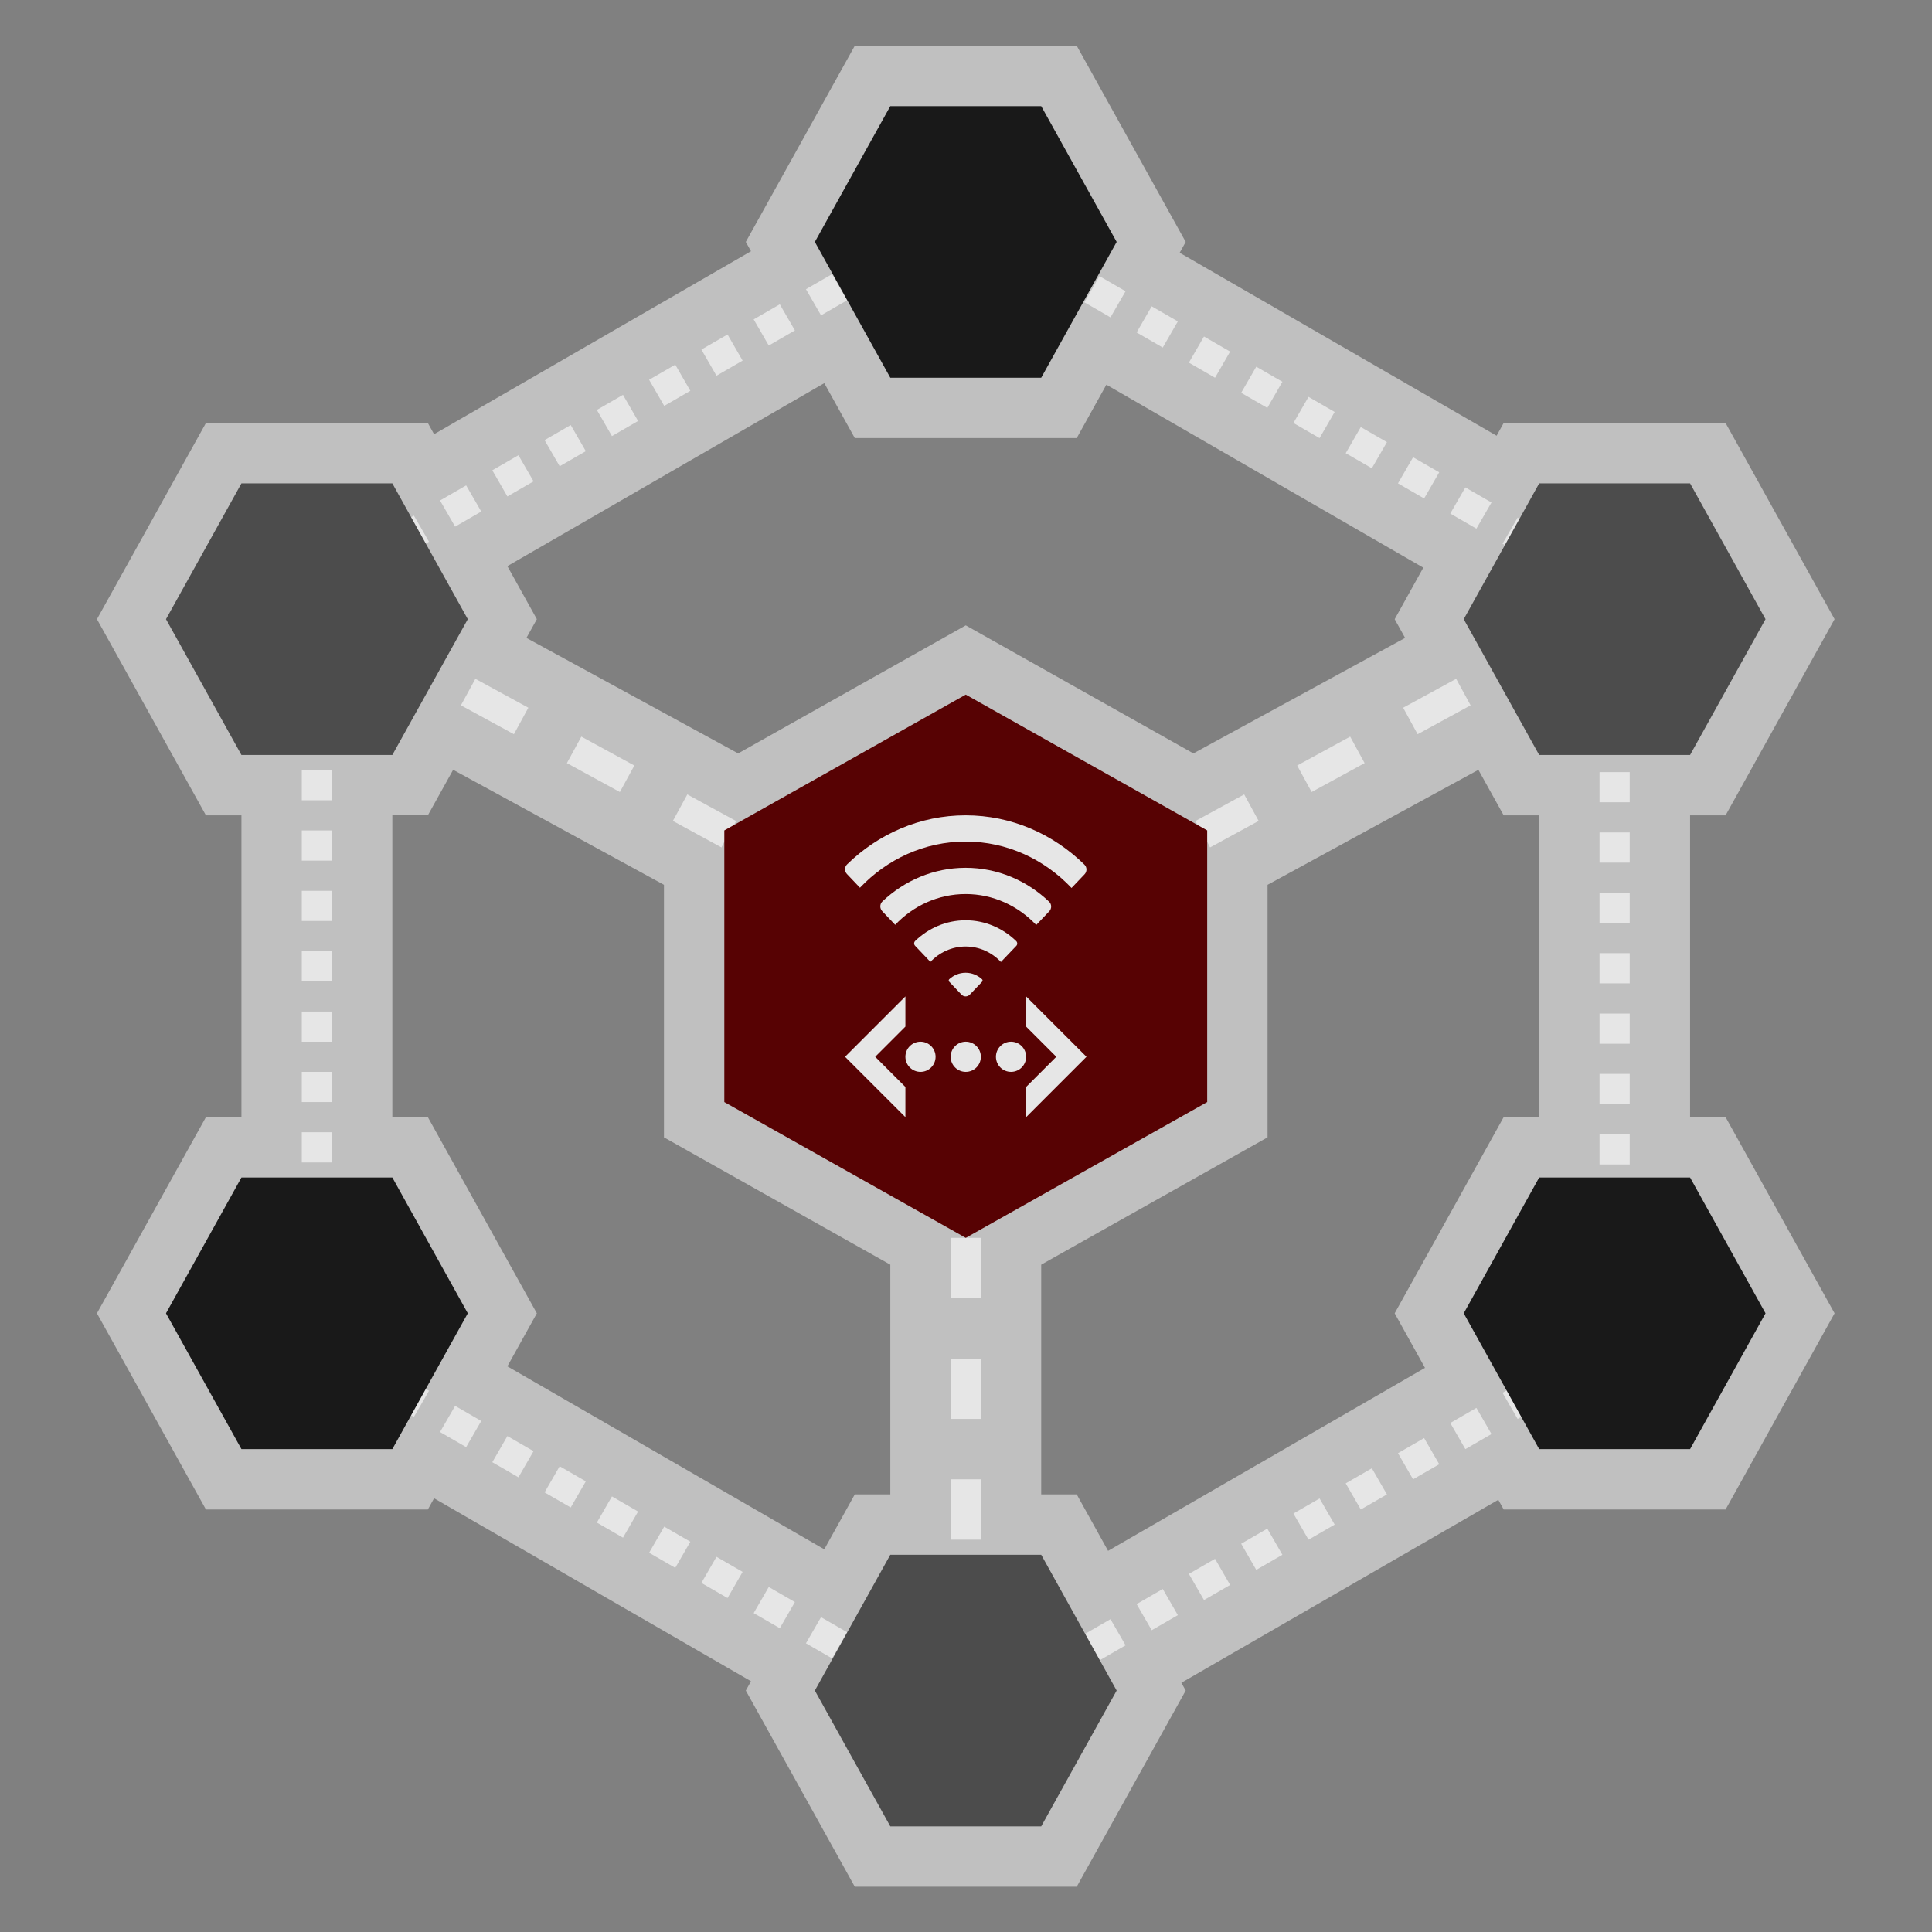 <?xml version="1.0" encoding="UTF-8" standalone="no"?>
<svg
   xmlns:dc="http://purl.org/dc/elements/1.1/"
   xmlns:cc="http://creativecommons.org/ns#"
   xmlns:rdf="http://www.w3.org/1999/02/22-rdf-syntax-ns#"
   xmlns:svg="http://www.w3.org/2000/svg"
   xmlns="http://www.w3.org/2000/svg"
   viewBox="0 0 341.333 341.333"
   height="256"
   width="256"
   xml:space="preserve"
   id="svg2"
   version="1.1"><rect x="0" y="0" width="341.333" height="341.333" fill="#808080" stroke="none"/><defs
     id="defs6"><clipPath
       id="clipPath18"
       clipPathUnits="userSpaceOnUse"><path
         id="path16"
         d="M 0,256 H 256 V 0 H 0 Z" /></clipPath><clipPath
       id="clipPath26"
       clipPathUnits="userSpaceOnUse"><path
         id="path24"
         d="M 12.848,250 H 243.152 V 6 H 12.848 Z" /></clipPath><clipPath
       id="clipPath56"
       clipPathUnits="userSpaceOnUse"><path
         id="path54"
         d="M 0,256 H 256 V 0 H 0 Z" /></clipPath></defs><g
     transform="matrix(1.333,0,0,-1.333,0,341.333)"
     id="g10"><g
       id="g12"><g
         clip-path="url(#clipPath18)"
         id="g14"><g
           id="g20"><g
             id="g22" /><g
             id="g34"><g
               style="opacity:0.5"
               id="g32"
               clip-path="url(#clipPath26)"><g
                 id="g30"
                 transform="translate(52,110)"><path
                   id="path28"
                   style="fill:#ffffff;fill-opacity:1;fill-rule:nonzero;stroke:none"
                   d="m 0,0 v 4 4 4 4 4 4 4 4 4 2 h 4.707 l 2.286,4.115 1.065,1.917 4.223,-2.303 7.023,-3.831 7.023,-3.831 10e-4,-10e-4 v -0.001 l 2.669,-1.455 4.352,-2.374 H 33.35 L 33.352,30.235 36,28.791 V 0 -4.679 L 40.078,-6.973 66,-21.554 V -26 v -8 -8 -8 -2 h -4.707 l -2.286,-4.115 -1.758,-3.164 -6.823,3.939 -3.291,1.901 -0.174,0.1 -6.928,4 -3.464,1.999 -3.29,1.901 -0.175,0.1 -6.927,4 -3.464,1.999 -3.291,1.901 -0.174,0.1 -4.001,2.311 1.746,3.143 2.159,3.885 -2.159,3.885 -10,18 L 4.707,-2 H 0 Z m 152,35.732 v -4 -4 -4 -4 -4 -4 -4 -4 -4 V -2 h -4.707 l -2.286,-4.115 -10,-18 -2.158,-3.885 2.158,-3.885 1.858,-3.346 -4.114,-2.376 -3.464,-2 -3.464,-1.999 -6.928,-4.001 -3.464,-2 -3.464,-1.999 -6.929,-4.001 -3.464,-2 -6.711,-3.874 -1.87,3.366 L 90.707,-52 H 86 v 2 8 8 8 4.446 L 111.922,-6.973 116,-4.679 V 0 28.791 l 2.649,1.444 7.026,3.831 -10e-4,10e-4 7.022,3.831 7.024,3.831 4.222,2.302 1.065,-1.916 L 147.293,38 H 152 Z M 28.88,55.457 v 0 l -3.12,1.702 -3.901,2.128 v -10e-4 l -0.002,10e-4 -4.086,2.229 1.381,2.484 -2.159,3.885 -1.746,3.144 4.002,2.311 3.464,2 3.464,2 h 0.001 l 6.927,4 3.464,2 3.465,2 v 0 l 6.928,4 3.464,2 3.464,2 h 10e-4 l 3.358,1.939 1.758,-3.164 L 61.293,88 H 66 86 90.707 l 2.286,4.115 1.646,2.961 3.47,-2.004 v 10e-4 l 3.465,-2.001 3.464,-2 6.928,-4 v 10e-4 l 3.465,-2.001 3.464,-2 6.927,-4 v 10e-4 l 3.465,-2.001 3.464,-2 3.89,-2.246 -1.634,-2.941 -2.158,-3.885 1.38,-2.484 -4.086,-2.229 -0.002,-10e-4 -0.159,-0.086 -6.865,-3.744 h 10e-4 l -7.023,-3.831 -7.024,-3.832 v 0 L 106.168,46.209 79.922,60.973 76,63.179 72.078,60.973 45.833,46.209 l -2.905,1.585 -7.023,3.831 -7.023,3.831 z M 178.993,-6.115 176.707,-2 H 172 v 1.732 4 4 4 4 4 4 4 4 4 V 38 h 4.707 l 2.286,4.115 10,18 2.158,3.885 -2.158,3.885 -10,18 L 176.707,90 H 172 152 147.293 l -0.938,-1.688 -0.139,0.081 -6.928,4 v -0.001 l -3.465,2.001 -3.464,2 -6.927,4 v -0.001 l -3.465,2.001 -3.464,2 -6.928,4 v -0.001 l -3.465,2.001 -3.464,2 -0.293,0.169 0.798,1.438 -2.158,3.885 -10,18 L 90.707,140 H 86 66 61.293 l -2.286,-4.115 -10,-18 -2.159,-3.885 0.687,-1.235 -0.181,-0.105 -3.464,-2 -3.465,-2 v 0 l -6.928,-4 -3.464,-2 -3.464,-2 h -10e-4 l -6.927,-4 -3.464,-2 -3.465,-2 v 0 L 5.784,88.66 5.532,88.515 4.707,90 H 0 -20 -24.707 l -2.286,-4.115 -10,-18 -2.159,-3.885 2.159,-3.885 10,-18 L -24.707,38 H -20 V 36 32 28 24 20 16 12 8 4 0 -2 h -4.707 l -2.286,-4.115 -10,-18 -2.159,-3.885 2.159,-3.885 10,-18 2.286,-4.115 H -20 0 4.707 l 0.825,1.484 0.253,-0.145 6.928,-4 v 0 l 1.838,-1.061 1.626,-0.938 3.464,-2 6.928,-4.001 h 0.001 l 1.837,-1.061 1.626,-0.938 3.464,-2 6.929,-4.001 v 0 l 1.838,-1.061 1.626,-0.938 v -0.001 -0.001 l 3.644,-2.104 -0.686,-1.234 2.159,-3.885 10,-18 2.286,-4.115 H 66 86 90.707 l 2.286,4.115 10,18 2.158,3.885 -0.573,1.032 3.532,2.038 v 0.001 0.001 l 3.464,1.999 6.928,4 0.174,0.101 3.291,1.9 3.464,1.999 6.927,4 0.175,0.101 3.29,1.9 3.464,1.999 6.928,4 0.365,0.211 0.713,-1.282 h 4.707 20 4.707 l 2.286,4.115 10,18 2.158,3.885 -2.158,3.885 z" /></g></g></g></g></g></g><g
       transform="translate(133.325,222)"
       id="g36"><path
         id="path38"
         style="fill:#e6e6e6;fill-opacity:1;fill-rule:nonzero;stroke:none"
         d="m 0,0 -3.464,2 2,3.464 3.464,-2 z m 6.929,-4 -3.464,2 2,3.464 3.464,-2 z m 6.927,-4 -3.463,2 2,3.464 3.463,-2 z m 6.929,-4 -3.464,2 2,3.464 3.464,-2 z m 6.928,-4 -3.464,2 2,3.464 3.464,-2 z m 6.929,-4 -3.464,2 2,3.464 3.464,-2 z m 6.927,-4 -3.464,2 2,3.464 3.464,-2 z m 6.929,-4 -3.464,2 2,3.464 3.464,-2 z m 6.928,-4 -3.464,2 2,3.464 3.464,-2 z m 6.928,-4 -3.463,2 2,3.464 3.463,-2 z m 6.928,-4 -3.464,2 2,3.464 3.464,-2 z m 6.929,-4 -3.464,2 2,3.464 3.464,-2 z m 6.464,-4.268 h -4 v 4 h 4 z m 0,-8 h -4 v 4 h 4 z m 0,-8 h -4 v 4 h 4 z m 0,-8 h -4 v 4 h 4 z m 0,-8 h -4 v 4 h 4 z m 0,-8 h -4 v 4 h 4 z m 0,-8 h -4 v 4 h 4 z m 0,-8 h -4 v 4 h 4 z m 0,-8 h -4 v 4 h 4 z m 0,-8 h -4 v 4 h 4 z m 0,-8 h -4 v 4 h 4 z m 0,-8 h -4 v 4 h 4 z m 0,-8 h -4 v 4 h 4 z m -7.928,-5.732 -2,3.464 3.464,2 2,-3.464 z m -6.929,-4 -2,3.464 3.464,2 2,-3.464 z m -6.927,-4 -2,3.464 3.463,2 2,-3.464 z m -6.929,-4 -2,3.464 3.464,2 2,-3.464 z m -6.928,-4 -2,3.464 3.464,2 2,-3.464 z m -6.929,-4 -2,3.464 3.464,2 2,-3.464 z m -6.927,-4 -2,3.464 3.464,2 2,-3.464 z m -6.929,-4 -2,3.464 3.464,2 2,-3.464 z m -6.928,-4 -2,3.464 3.464,2 2,-3.464 z m -6.928,-4 -2,3.464 3.464,2 2,-3.464 z m -6.928,-4 -2,3.464 3.464,2 2,-3.464 z m -6.929,-4 -2,3.464 3.465,2 2,-3.464 z" /></g><g
       transform="translate(120.675,225.732)"
       id="g40"><path
         id="path42"
         style="fill:#e6e6e6;fill-opacity:1;fill-rule:nonzero;stroke:none"
         d="m 0,0 3.464,2 2,-3.464 -3.464,-2 z m -6.929,-4 3.464,2 2,-3.464 -3.464,-2 z m -6.927,-4 3.463,2 2,-3.464 -3.463,-2 z m -6.929,-4 3.464,2 2,-3.464 -3.464,-2 z m -6.928,-4 3.464,2 2,-3.464 -3.464,-2 z m -6.929,-4 3.464,2 2,-3.464 -3.464,-2 z m -6.927,-4 3.464,2 2,-3.464 -3.464,-2 z m -6.929,-4 3.464,2 2,-3.464 -3.464,-2 z m -6.928,-4 3.464,2 2,-3.464 -3.464,-2 z m -6.928,-4 3.463,2 2,-3.464 -3.463,-2 z m -6.928,-4 3.464,2 2,-3.464 -3.464,-2 z m -6.929,-4 3.464,2 2,-3.464 -3.464,-2 z m -4.464,-3.732 h 4 v -4 h -4 z m 0,-8 h 4 v -4 h -4 z m 0,-8 h 4 v -4 h -4 z m 0,-8 h 4 v -4 h -4 z m 0,-8 h 4 v -4 h -4 z m 0,-8 h 4 v -4 h -4 z m 0,-8 h 4 v -4 h -4 z m 0,-8 h 4 v -4 h -4 z m 0,-8 h 4 v -4 h -4 z m 0,-8 h 4 v -4 h -4 z m 0,-8 h 4 v -4 h -4 z m 0,-8 h 4 v -4 h -4 z m 0,-8 h 4 v -4 h -4 z m 4.464,-7.732 2,3.464 3.464,-2 -2,-3.464 z m 6.929,-4 2,3.464 3.464,-2 -2,-3.464 z m 6.928,-4 2,3.464 3.463,-2 -2,-3.464 z m 6.928,-4 2,3.464 3.464,-2 -2,-3.464 z m 6.928,-4 2,3.464 3.464,-2 -2,-3.464 z m 6.929,-4 2,3.464 3.464,-2 -2,-3.464 z m 6.927,-4 2,3.464 3.464,-2 -2,-3.464 z m 6.929,-4 2,3.464 3.464,-2 -2,-3.464 z m 6.928,-4 2,3.464 3.464,-2 -2,-3.464 z m 6.928,-4 2,3.464 3.464,-2 -2,-3.464 z m 6.928,-4 2,3.464 3.464,-2 -2,-3.464 z m 6.928,-4 2,3.464 3.465,-2 -2,-3.464 z" /></g><path
       id="path44"
       style="fill:#e6e6e6;fill-opacity:1;fill-rule:nonzero;stroke:none"
       d="m 126,84 h 4 v 8 h -4 z" /><path
       id="path46"
       style="fill:#e6e6e6;fill-opacity:1;fill-rule:nonzero;stroke:none"
       d="m 130,60 h -4 v -8 h 4 z" /><path
       id="path48"
       style="fill:#e6e6e6;fill-opacity:1;fill-rule:nonzero;stroke:none"
       d="m 130,76 h -4 v -8 h 4 z" /><g
       id="g50"><g
         clip-path="url(#clipPath56)"
         id="g52"><g
           transform="translate(97.577,147.236)"
           id="g58"><path
             id="path60"
             style="fill:#e6e6e6;fill-opacity:1;fill-rule:nonzero;stroke:none"
             d="M 0,0 -6.48,3.534 -8.395,0.022 -1.956,-3.49 C -1.369,-2.286 -0.712,-1.124 0,0" /></g><g
           transform="translate(77.051,158.433)"
           id="g62"><path
             id="path64"
             style="fill:#e6e6e6;fill-opacity:1;fill-rule:nonzero;stroke:none"
             d="m 0,0 -1.916,-3.512 7.023,-3.831 1.916,3.512 z" /></g><g
           transform="translate(48.958,173.756)"
           id="g66"><path
             id="path68"
             style="fill:#e6e6e6;fill-opacity:1;fill-rule:nonzero;stroke:none"
             d="m 0,0 -1.916,-3.512 7.023,-3.831 1.916,3.512 z" /></g><g
           transform="translate(201.935,166.413)"
           id="g70"><path
             id="path72"
             style="fill:#e6e6e6;fill-opacity:1;fill-rule:nonzero;stroke:none"
             d="M 0,0 7.023,3.831 5.107,7.343 -1.916,3.512 Z" /></g><g
           transform="translate(68.112,158.752)"
           id="g74"><path
             id="path76"
             style="fill:#e6e6e6;fill-opacity:1;fill-rule:nonzero;stroke:none"
             d="M 0,0 1.915,3.512 -5.108,7.342 -7.023,3.83 Z" /></g><g
           transform="translate(160.379,143.747)"
           id="g78"><path
             id="path80"
             style="fill:#e6e6e6;fill-opacity:1;fill-rule:nonzero;stroke:none"
             d="M 0,0 6.44,3.512 4.524,7.024 -1.956,3.49 C -1.243,2.366 -0.587,1.204 0,0" /></g><g
           transform="translate(187.889,158.752)"
           id="g82"><path
             id="path84"
             style="fill:#e6e6e6;fill-opacity:1;fill-rule:nonzero;stroke:none"
             d="M 0,0 7.023,3.83 5.107,7.342 -1.916,3.512 Z" /></g><g
           transform="translate(173.842,151.09)"
           id="g86"><path
             id="path88"
             style="fill:#e6e6e6;fill-opacity:1;fill-rule:nonzero;stroke:none"
             d="M 0,0 7.023,3.831 5.107,7.343 -1.916,3.512 Z" /></g><g
           transform="translate(160,110)"
           id="g90"><path
             id="path92"
             style="fill:#570203;fill-opacity:1;fill-rule:nonzero;stroke:none"
             d="M 0,0 V 36 L -32,54 -64,36 V 0 l 32,-18 z" /></g><g
           transform="translate(120,112)"
           id="g94"><path
             id="path96"
             style="fill:#e6e6e6;fill-opacity:1;fill-rule:nonzero;stroke:none"
             d="m 0,0 -4,4 4,4 v 4 L -8,4 0,-4 Z" /></g><g
           transform="translate(136,120)"
           id="g98"><path
             id="path100"
             style="fill:#e6e6e6;fill-opacity:1;fill-rule:nonzero;stroke:none"
             d="M 0,0 4,-4 0,-8 v -4 l 8,8 -8,8 z" /></g><g
           transform="translate(124,116)"
           id="g102"><path
             id="path104"
             style="fill:#e6e6e6;fill-opacity:1;fill-rule:nonzero;stroke:none"
             d="m 0,0 c 0,-1.104 -0.896,-2 -2,-2 -1.104,0 -2,0.896 -2,2 0,1.104 0.896,2 2,2 1.104,0 2,-0.896 2,-2" /></g><g
           transform="translate(130,116)"
           id="g106"><path
             id="path108"
             style="fill:#e6e6e6;fill-opacity:1;fill-rule:nonzero;stroke:none"
             d="m 0,0 c 0,-1.104 -0.896,-2 -2,-2 -1.104,0 -2,0.896 -2,2 0,1.104 0.896,2 2,2 1.104,0 2,-0.896 2,-2" /></g><g
           transform="translate(136,116)"
           id="g110"><path
             id="path112"
             style="fill:#e6e6e6;fill-opacity:1;fill-rule:nonzero;stroke:none"
             d="m 0,0 c 0,-1.104 -0.896,-2 -2,-2 -1.104,0 -2,0.896 -2,2 0,1.104 0.896,2 2,2 1.104,0 2,-0.896 2,-2" /></g><g
           transform="translate(127.983,127.137)"
           id="g114"><path
             id="path116"
             style="fill:#e6e6e6;fill-opacity:1;fill-rule:nonzero;stroke:none"
             d="M 0,0 C -0.83,0 -1.588,-0.322 -2.168,-0.854 -2.26,-0.938 -2.269,-1.089 -2.182,-1.18 l 1.626,-1.712 c 0.31,-0.326 0.802,-0.327 1.113,-10e-4 l 1.63,1.708 C 2.272,-1.094 2.265,-0.944 2.173,-0.859 1.592,-0.325 0.832,0 0,0" /></g><g
           transform="translate(127.983,134.091)"
           id="g118"><path
             id="path120"
             style="fill:#e6e6e6;fill-opacity:1;fill-rule:nonzero;stroke:none"
             d="M 0,0 C -2.575,0 -4.924,-1.04 -6.687,-2.741 -6.863,-2.91 -6.872,-3.197 -6.704,-3.373 l 2.035,-2.143 c 1.196,1.259 2.848,2.039 4.669,2.039 1.826,0 3.481,-0.784 4.678,-2.05 l 2.04,2.139 C 6.886,-3.212 6.877,-2.925 6.702,-2.756 4.937,-1.046 2.582,0 0,0" /></g><g
           transform="translate(113.978,138.405)"
           id="g122"><path
             id="path124"
             style="fill:#e6e6e6;fill-opacity:1;fill-rule:nonzero;stroke:none"
             d="m 0,0 c 3.588,3.778 8.542,6.118 14.006,6.118 5.478,0 10.444,-2.353 14.034,-6.149 l 1.733,1.817 c 0.338,0.355 0.332,0.928 -0.017,1.271 -4.132,4.054 -9.67,6.538 -15.75,6.538 C 7.943,9.595 2.418,7.125 -1.709,3.091 -2.06,2.75 -2.067,2.176 -1.729,1.821 Z" /></g><g
           transform="translate(127.983,141.046)"
           id="g126"><path
             id="path128"
             style="fill:#e6e6e6;fill-opacity:1;fill-rule:nonzero;stroke:none"
             d="m 0,0 c -4.24,0 -8.112,-1.691 -11.039,-4.466 -0.35,-0.332 -0.357,-0.922 -0.024,-1.273 l 1.726,-1.817 c 2.392,2.519 5.694,4.078 9.337,4.078 3.652,0 6.962,-1.568 9.356,-4.099 l 1.729,1.813 c 0.341,0.357 0.335,0.934 -0.022,1.273 C 8.134,-1.702 4.252,0 0,0" /></g><g
           transform="translate(52,192)"
           id="g130"><path
             id="path132"
             style="fill:#4c4c4c;fill-opacity:1;fill-rule:nonzero;stroke:none"
             d="m 0,0 h -20 l -10,-18 10,-18 H 0 l 10,18 z" /></g><g
           transform="translate(224,192)"
           id="g134"><path
             id="path136"
             style="fill:#4c4c4c;fill-opacity:1;fill-rule:nonzero;stroke:none"
             d="m 0,0 h -20 l -10,-18 10,-18 H 0 l 10,18 z" /></g><g
           transform="translate(138,50)"
           id="g138"><path
             id="path140"
             style="fill:#4c4c4c;fill-opacity:1;fill-rule:nonzero;stroke:none"
             d="m 0,0 h -20 l -10,-18 10,-18 H 0 l 10,18 z" /></g><g
           transform="translate(138,242)"
           id="g142"><path
             id="path144"
             style="fill:#191919;fill-opacity:1;fill-rule:nonzero;stroke:none"
             d="m 0,0 h -20 l -10,-18 10,-18 H 0 l 10,18 z" /></g><g
           transform="translate(52,100)"
           id="g146"><path
             id="path148"
             style="fill:#191919;fill-opacity:1;fill-rule:nonzero;stroke:none"
             d="m 0,0 h -20 l -10,-18 10,-18 H 0 l 10,18 z" /></g><g
           transform="translate(224,100)"
           id="g150"><path
             id="path152"
             style="fill:#191919;fill-opacity:1;fill-rule:nonzero;stroke:none"
             d="m 0,0 h -20 l -10,-18 10,-18 H 0 l 10,18 z" /></g></g></g></g></svg>